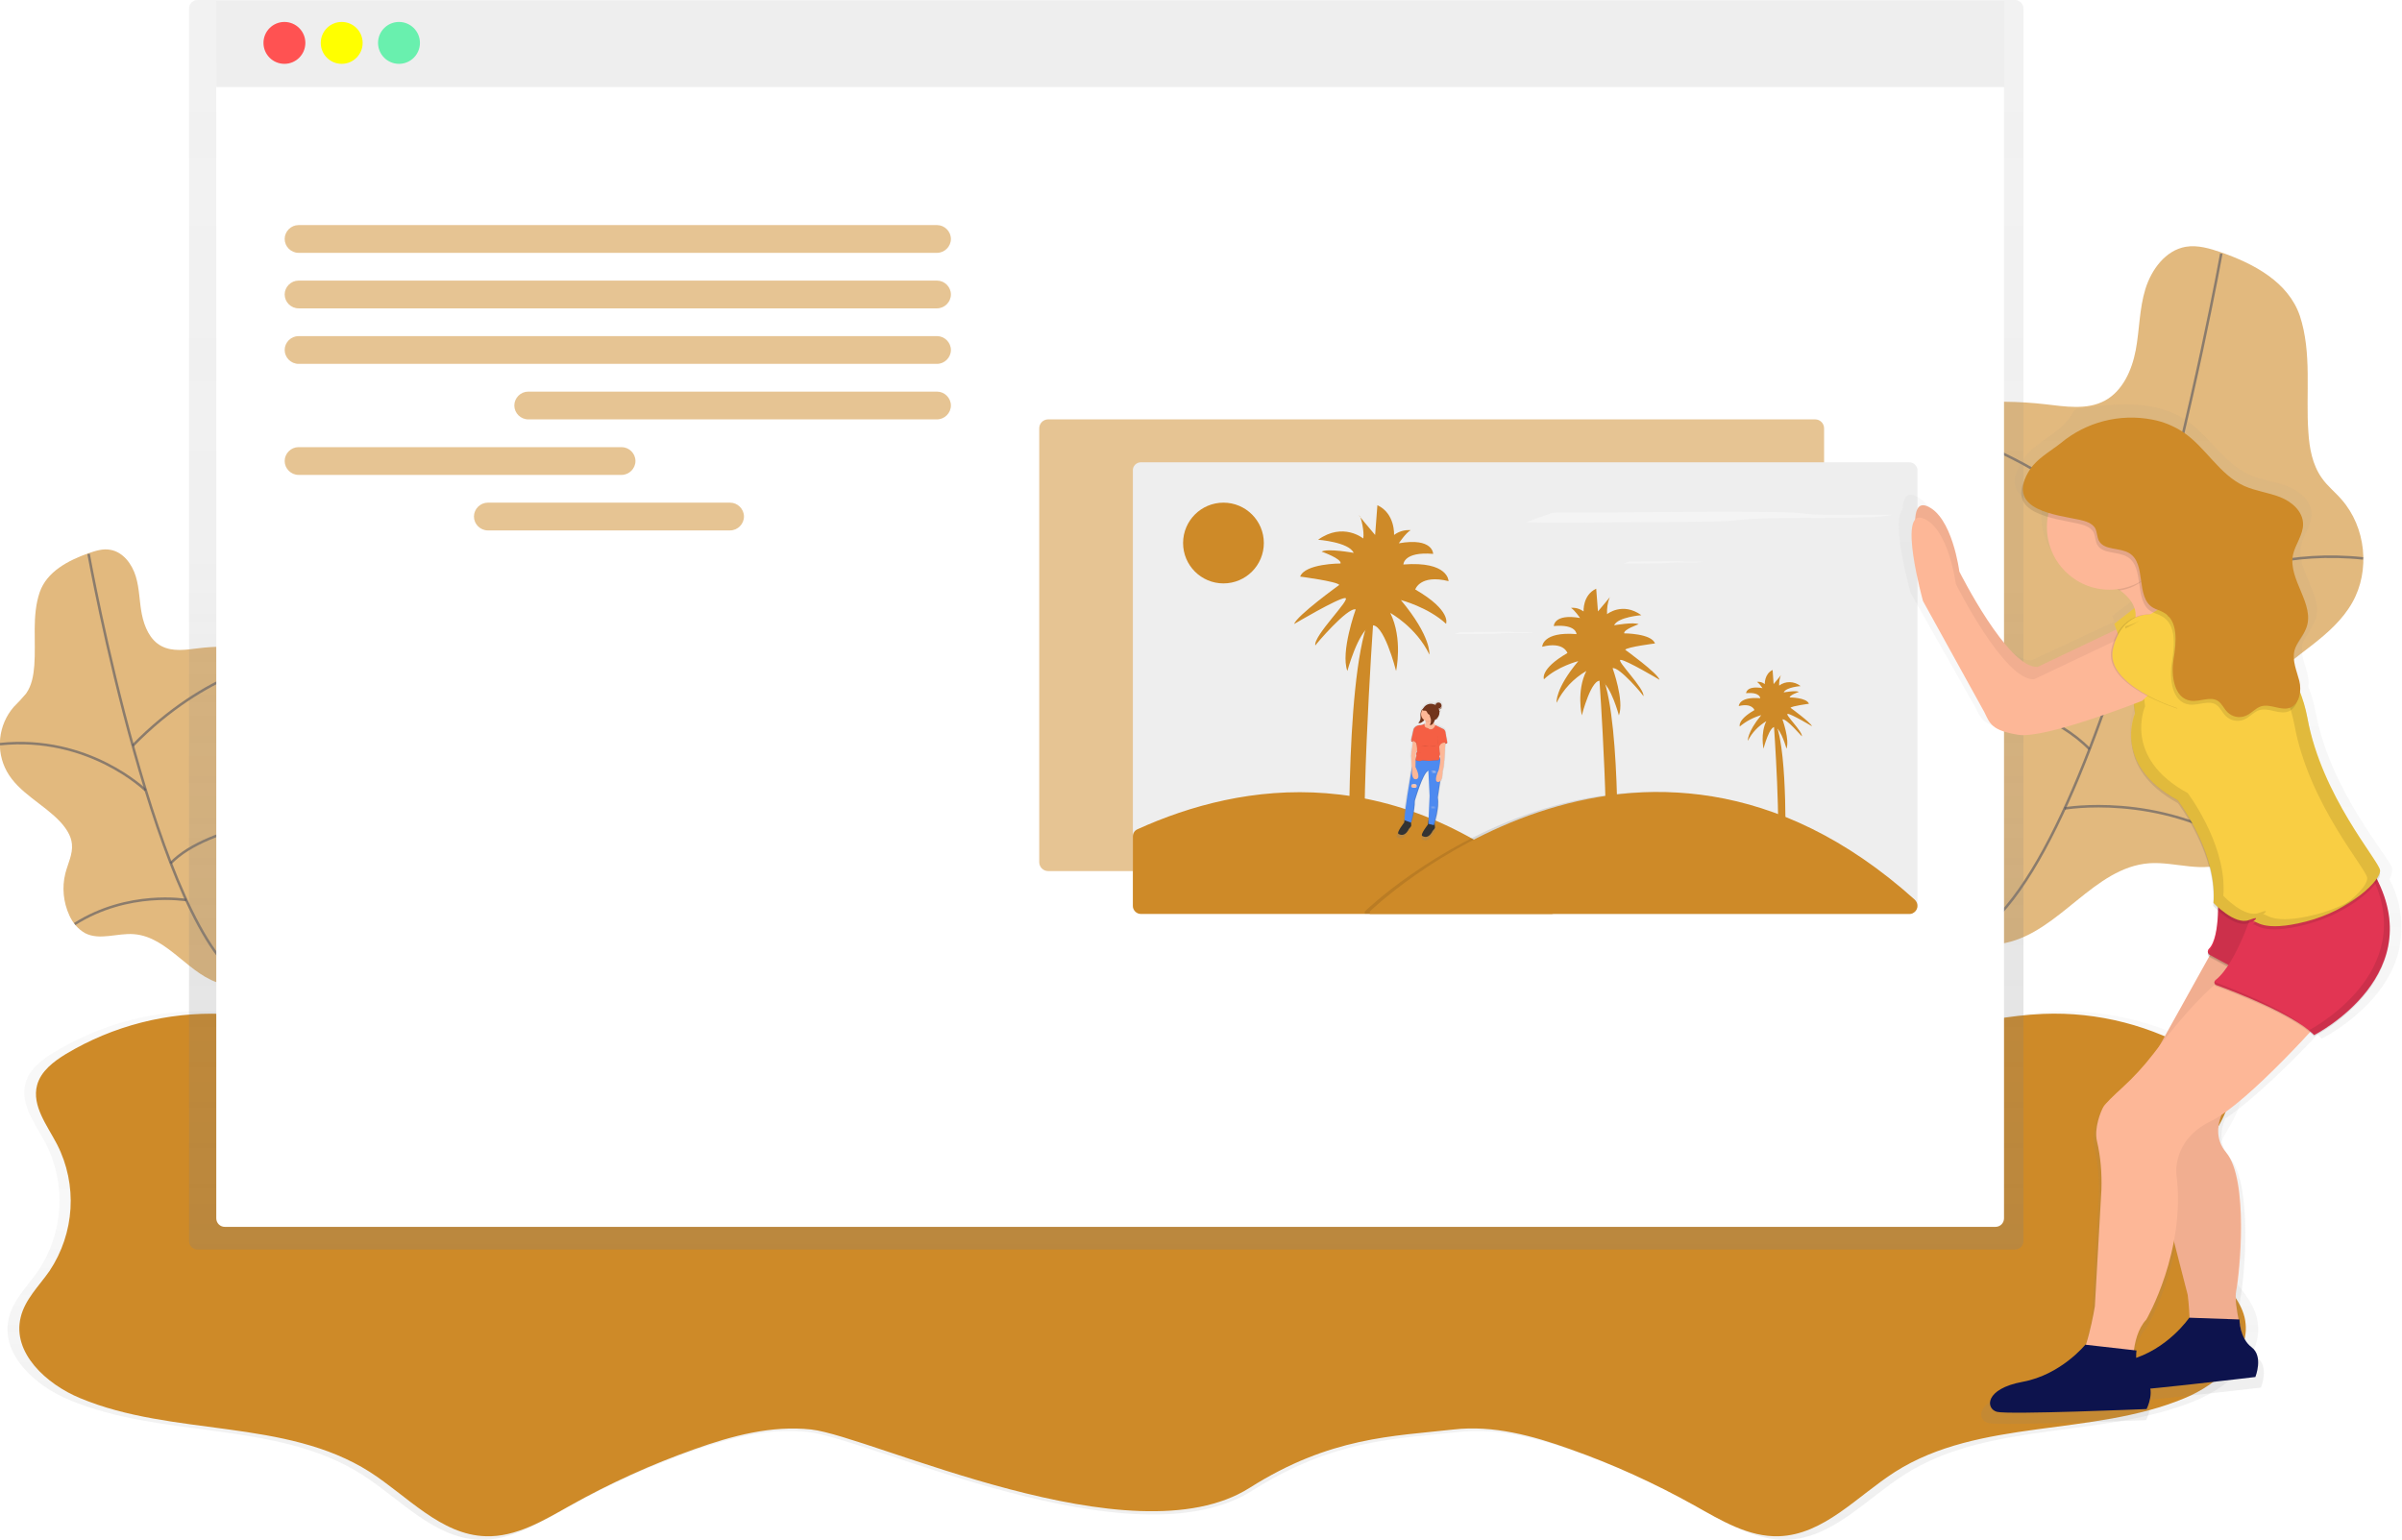 <?xml version="1.0" encoding="utf-8"?>
<!-- Generator: Adobe Illustrator 19.0.0, SVG Export Plug-In . SVG Version: 6.00 Build 0)  -->
<svg version="1.1" id="_x39_c167f13-7fe2-4e7b-a8cb-8bb79342b68a"
	 xmlns="http://www.w3.org/2000/svg" xmlns:xlink="http://www.w3.org/1999/xlink" x="0px" y="0px" viewBox="-23 -55.2 951.8 610.2"
	 style="enable-background:new -23 -55.2 951.8 610.2;" xml:space="preserve">
<style type="text/css">
	.st0{opacity:0.5;fill:url(#SVGID_1_);enable-background:new    ;}
	.st1{fill:#CE8A28;}
	.st2{opacity:0.6;fill:#CE8A28;enable-background:new    ;}
	.st3{opacity:0.6;fill:none;stroke:#535461;stroke-miterlimit:10;enable-background:new    ;}
	.st4{fill:url(#SVGID_2_);}
	.st5{fill:#FFFFFF;}
	.st6{fill:#EEEEEE;}
	.st7{fill:#FF5252;}
	.st8{fill:#FFFF00;}
	.st9{fill:#69F0AE;}
	.st10{opacity:0.5;fill:#CE8A28;enable-background:new    ;}
	.st11{opacity:0.5;fill:url(#SVGID_3_);enable-background:new    ;}
	.st12{fill:#FDB797;}
	.st13{opacity:5.000000e-002;}
	.st14{fill:#F9CE43;}
	.st15{fill:#0D134D;}
	.st16{opacity:0.1;}
	.st17{fill:#E23553;}
	.st18{opacity:0.1;fill:none;stroke:#000000;stroke-miterlimit:10;enable-background:new    ;}
	.st19{fill:#F4F4F4;}
	.st20{fill:url(#SVGID_4_);}
	.st21{fill:#72351C;}
	.st22{fill:#333333;}
	.st23{fill:#4D8AF0;}
	.st24{fill:#F55F44;}
	.st25{opacity:0.1;enable-background:new    ;}
	.st26{fill:#F0E4E4;}
</style>
<title>website setup</title>
<linearGradient id="SVGID_1_" gradientUnits="userSpaceOnUse" x1="549.916" y1="-200.256" x2="549.916" y2="29.521" gradientTransform="matrix(1 0 0 -1 -124.06 354.74)">
	<stop  offset="0" style="stop-color:#808080;stop-opacity:0.25"/>
	<stop  offset="0.54" style="stop-color:#808080;stop-opacity:0.12"/>
	<stop  offset="1" style="stop-color:#808080;stop-opacity:0.1"/>
</linearGradient>
<path class="st0" d="M871.3,467.1c-1.7-7.1-7.4-12.5-11.5-18.5c-10.2-15.1-11.4-34.5-3.1-50.7c4-7.6,10.3-15.5,8-23.8
	c-1.5-5.6-6.6-9.4-11.5-12.4c-18.8-11.3-40.6-16.9-62.6-16.1c-26.9,1.1-53.8,11.9-80.2,6.5c-25.7-5.2-47.5-18.1-74.4-19.6
	c-20.1-1.1-40,0.1-60.2-2.1c-49.8-5.4-99.9-6.6-149.9-3.6c-50-3-100.1-1.8-149.9,3.6c-20.1,2.2-40,0.9-60.1,2.1
	c-27,1.5-48.8,14.4-74.5,19.6c-26.4,5.3-53.3-5.4-80.2-6.5c-22-0.9-43.7,4.7-62.6,16.1c-5,3-10,6.8-11.5,12.4
	c-2.3,8.3,4,16.2,8,23.8c8.3,16.2,7.1,35.6-3.1,50.7c-4.2,6-9.8,11.4-11.5,18.5c-3.5,14.3,10.4,26.9,24,32.5
	c37.1,15.5,82.1,8,116,29.6c15.2,9.7,28.5,25.2,46.5,25.8c12.2,0.4,23.2-6.4,33.9-12.3c15.9-8.9,32.5-16.5,49.7-22.6
	c15-5.3,30.9-9.6,46.7-7.8c24.2,2.7,128.7,53.1,175.8,23.3c32.3-20.5,57.4-20.6,81.7-23.3c15.8-1.8,31.7,2.5,46.7,7.8
	c17.2,6.1,33.8,13.7,49.7,22.6c10.6,6,21.7,12.7,33.9,12.3c18-0.6,31.3-16.1,46.5-25.8c33.9-21.6,78.9-14.1,116-29.6
	C860.9,493.9,874.8,481.4,871.3,467.1z"/>
<path class="st1" d="M866.4,466.8c-1.7-7-7.3-12.3-11.4-18.3c-10-14.9-11.2-34.1-3-50.2c4-7.5,10.2-15.3,7.9-23.5
	c-1.5-5.5-6.5-9.3-11.4-12.3c-18.6-11.2-40.1-16.8-61.9-15.9c-26.6,1.1-53.2,11.7-79.3,6.5c-25.5-5.1-47-17.9-73.7-19.4
	c-19.9-1.1-39.6,0.1-59.5-2c-49.2-5.3-98.8-6.5-148.3-3.5c-49.4-3-99-1.8-148.3,3.5c-19.9,2.2-39.6,0.9-59.5,2
	c-26.7,1.5-48.2,14.3-73.7,19.4c-26.1,5.3-52.7-5.4-79.3-6.5c-21.7-0.8-43.2,4.7-61.9,15.9c-4.9,3-9.9,6.8-11.4,12.3
	c-2.2,8.2,4,16,7.9,23.5c8.2,16,7,35.2-3,50.2c-4.1,5.9-9.7,11.2-11.4,18.3c-3.5,14.1,10.2,26.6,23.6,32.1
	c36.7,15.3,81.2,7.9,114.7,29.2c15,9.6,28.2,25,46,25.5c12,0.4,23-6.3,33.5-12.2c15.7-8.8,32.2-16.3,49.2-22.3
	c14.9-5.3,30.5-9.5,46.2-7.8c24,2.7,127.3,52.6,173.8,23.1c31.9-20.2,56.8-20.4,80.8-23.1c15.7-1.8,31.4,2.5,46.2,7.8
	c17,6,33.4,13.5,49.2,22.3c10.5,5.9,21.5,12.6,33.5,12.2c17.8-0.6,31-15.9,46-25.5c33.5-21.3,78.1-13.9,114.7-29.2
	C856.1,493.4,869.8,480.9,866.4,466.8z"/>
<path class="st2" d="M11.9,164.1c2.9-1,5.9-2,8.9-1.4c5,0.9,8.5,5.6,10,10.5s1.4,10,2.4,15s3.2,10.2,7.7,12.6s9.8,1.5,14.7,0.9
	c6.5-0.8,13.1-0.8,19.6-0.2c5.5,0.5,11.9,2.4,13.5,7.6c1.3,4.3-1.3,8.7-3,12.8c-3.3,7.8-3.5,16.9,0.2,24.5s11.3,13.2,14.4,21.1
	c0.9,2,1.2,4.2,0.8,6.4c-0.5,1.5-1.2,2.9-2.3,4.1c-2.5,3.2-5.4,6-7.7,9.4c-4.7,7-6,15.7-6.5,24.1c-0.5,8.3-0.5,16.6,0.1,24.8
	c-6.1-2-12.9-0.2-19.3-1.5C52.2,331.9,43.8,316,30,315c-6.5-0.5-13.5,2.6-19.3-0.4c-2.8-1.6-4.9-4.1-6.2-7c-2.4-5.2-3-11.1-1.6-16.7
	c1-3.9,3-7.6,2.6-11.6c-0.3-3.4-2.4-6.4-4.7-8.9c-6.7-7.1-16.4-11.4-21.1-19.9c-4.5-8.2-3.4-18.4,2.7-25.5c1.7-1.7,3.3-3.4,4.9-5.3
	c2.3-3.2,3-7.3,3.3-11.3c0.7-9.5-1-19.6,2.1-28.8C-4.5,171.3,4.1,166.9,11.9,164.1z"/>
<path class="st3" d="M12.1,164.3c0,0,27.3,151.7,62.8,169.8"/>
<path class="st3" d="M88.1,206.3c0,0-29.3,4-58.5,34"/>
<path class="st3" d="M34.7,258c0,0-22.5-22-57.7-18.3"/>
<path class="st3" d="M100.9,267.6c0,0-41.1,3.5-56.3,19.3"/>
<path class="st3" d="M50.8,301.5c0,0-23-4-44.2,9.5"/>
<path class="st2" d="M857.4,44.9c-4.6-1.6-9.5-3.1-14.3-2.3c-8,1.4-13.6,9-16,16.8c-2.4,7.8-2.3,16.1-3.8,24.1s-5.2,16.3-12.3,20.1
	s-15.7,2.3-23.6,1.4c-10.4-1.2-21-1.3-31.4-0.3c-8.8,0.9-19.1,3.8-21.7,12.3c-2.1,6.9,2.1,13.9,4.9,20.6c5.2,12.4,5.7,27.1-0.3,39.2
	c-6.1,12.3-18.1,21.1-23.2,33.9c-1.3,3.2-2.1,6.8-1.2,10.2c0.8,2.4,2,4.7,3.6,6.6c4,5.1,8.7,9.6,12.3,15
	c7.5,11.2,9.6,25.2,10.5,38.6c0.9,13.3,0.8,26.5-0.2,39.8c9.8-3.2,20.7-0.3,30.9-2.4c21.6-4.5,35.1-30,57.1-31.6
	c10.4-0.7,21.6,4.2,30.9-0.6c4.5-2.3,7.7-6.6,9.9-11.3c3.9-8.4,4.7-17.8,2.4-26.7c-1.6-6.2-4.8-12.2-4.2-18.6
	c0.5-5.5,3.8-10.3,7.5-14.2c10.7-11.4,26.2-18.3,33.9-31.9c7.2-12.7,5.4-29.9-4.3-40.9c-2.5-2.9-5.6-5.3-7.8-8.5
	c-3.7-5.2-4.9-11.8-5.3-18.1c-1.1-15.3,1.5-31.4-3.4-46.2C883.7,56.5,870,49.3,857.4,44.9z"/>
<path class="st3" d="M857.2,45.3c0,0-43.8,243.1-100.6,272.1"/>
<path class="st3" d="M735.4,112.6c0,0,46.9,6.4,93.7,54.6"/>
<path class="st3" d="M820.9,195.4c0,0,36.1-35.3,92.5-29.3"/>
<path class="st3" d="M714.8,210.8c0,0,65.8,5.6,90.2,30.9"/>
<path class="st3" d="M795.1,265.2c0,0,36.9-6.5,70.9,15.3"/>
<linearGradient id="SVGID_2_" gradientUnits="userSpaceOnUse" x1="415.375" y1="59.63" x2="415.375" y2="554.83" gradientTransform="matrix(1 0 0 -1 0 499.66)">
	<stop  offset="0" style="stop-color:#808080;stop-opacity:0.25"/>
	<stop  offset="0.54" style="stop-color:#808080;stop-opacity:0.12"/>
	<stop  offset="1" style="stop-color:#808080;stop-opacity:0.1"/>
</linearGradient>
<path class="st4" d="M55.3-55.2c-1.9,0-3.4,1.5-3.4,3.4v21.6v466.8c0,1.9,1.5,3.4,3.4,3.4h720.1c1.9,0,3.4-1.5,3.4-3.4V-30.2v-21.6
	c0-1.9-1.5-3.4-3.4-3.4H55.3z"/>
<path class="st5" d="M66.1-32.7h701.6c1.9,0,3.4,1.5,3.4,3.4v456.9c0,1.9-1.5,3.4-3.4,3.4H66.1c-1.9,0-3.4-1.5-3.4-3.4V-29.3
	C62.7-31.2,64.2-32.7,66.1-32.7z"/>
<rect x="62.7" y="-54.8" class="st6" width="708.5" height="34.1"/>
<circle class="st7" cx="89.7" cy="-38.2" r="8.3"/>
<circle class="st8" cx="112.4" cy="-38.2" r="8.3"/>
<circle class="st9" cx="135.1" cy="-38.2" r="8.3"/>
<path class="st10" d="M95.3,34h253c3,0,5.5,2.5,5.5,5.5v0c0,3-2.5,5.5-5.5,5.5h-253c-3,0-5.5-2.5-5.5-5.5v0
	C89.8,36.5,92.3,34,95.3,34z"/>
<path class="st10" d="M95.3,56h253c3,0,5.5,2.5,5.5,5.5v0c0,3-2.5,5.5-5.5,5.5h-253c-3,0-5.5-2.5-5.5-5.5v0
	C89.8,58.5,92.3,56,95.3,56z"/>
<path class="st10" d="M95.3,78h253c3,0,5.5,2.5,5.5,5.5v0c0,3-2.5,5.5-5.5,5.5h-253c-3,0-5.5-2.5-5.5-5.5v0
	C89.8,80.5,92.3,78,95.3,78z"/>
<path class="st10" d="M186.3,100h162c3,0,5.5,2.5,5.5,5.5v0c0,3-2.5,5.5-5.5,5.5h-162c-3,0-5.5-2.5-5.5-5.5v0
	C180.8,102.5,183.3,100,186.3,100z"/>
<path class="st10" d="M95.3,122h128c3,0,5.5,2.5,5.5,5.5v0c0,3-2.5,5.5-5.5,5.5h-128c-3,0-5.5-2.5-5.5-5.5v0
	C89.8,124.5,92.3,122,95.3,122z"/>
<path class="st10" d="M170.3,144h96c3,0,5.5,2.5,5.5,5.5l0,0c0,3-2.5,5.5-5.5,5.5h-96c-3,0-5.5-2.5-5.5-5.5l0,0
	C164.8,146.5,167.3,144,170.3,144z"/>
<path class="st10" d="M392.3,111h304c1.9,0,3.5,1.6,3.5,3.5v172c0,1.9-1.6,3.5-3.5,3.5h-304c-1.9,0-3.5-1.6-3.5-3.5v-172
	C388.8,112.6,390.4,111,392.3,111z"/>
<path class="st6" d="M429.1,128h304.5c1.8,0,3.2,1.5,3.2,3.2v172.5c0,1.8-1.5,3.2-3.2,3.2H429.1c-1.8,0-3.2-1.5-3.2-3.2V131.3
	C425.8,129.5,427.3,128,429.1,128z"/>
<linearGradient id="SVGID_3_" gradientUnits="userSpaceOnUse" x1="953.158" y1="-154.237" x2="953.158" y2="249.656" gradientTransform="matrix(1 0 0 -1 -124.06 354.74)">
	<stop  offset="0" style="stop-color:#808080;stop-opacity:0.25"/>
	<stop  offset="0.54" style="stop-color:#808080;stop-opacity:0.12"/>
	<stop  offset="1" style="stop-color:#808080;stop-opacity:0.1"/>
</linearGradient>
<path class="st11" d="M923.8,293.2c0.6-0.8,1-1.8,1-2.9c0,0,0-0.1,0-0.1c0,0,0.1-0.2,0.1-0.3v-0.1c0-0.1,0-0.2,0-0.3
	c0,0,0-0.1,0-0.1c0-0.1,0-0.2,0-0.4c-0.6-4-24.4-30.1-30.3-61.9c-0.7-3.5-1.6-6.9-2.9-10.1c0.2-1.6,0.1-3.3-0.3-4.9
	c-1-4.1-3-8.2-2-12.3c0.1-0.5,0.3-1,0.6-1.5c1.2-1.8,2.4-3.7,3.4-5.7c0.4-0.6,0.7-1.3,1-2c3.7-9.6-7.7-19.5-5.6-29.6
	c0.9-4.4,4.3-8.1,4.2-12.6c-0.1-5.1-4.8-9-9.6-10.9s-10.2-2.4-14.9-4.5c-10.4-4.6-16.1-15.7-25.6-21.9c-12.1-7.9-27.8-6.5-42.3-4.4
	c-1,0.1-1.8,0.8-2.2,1.6l0,0h-0.1c-0.1,0.3-0.2,0.6-0.4,0.9c-2,3.4-5.4,6-8.7,8.4c-4.1,2.9-8.4,5.7-10.9,9.9c-0.4,0.6-0.7,1.2-1,1.8
	c-5.4,9.6,1.1,13.8,9,16.1c-0.2,1.4-0.4,2.8-0.4,4.2c0,14,11.7,25.4,26.1,25.4c1.1,0,2.3-0.1,3.4-0.2l0.8,0.5h0.2
	c2.7,1.9,5,4.4,6,7.2l-8.4,6.4c0,0,0.3,0.9,0.8,2.3L782,206.5c-12.5,0.6-32.7-38.7-32.7-38.7s-3-22.5-13.7-26.6
	c-3.2-1.2-4.5,1.3-4.7,5.5c-4.8,5,3.2,33.1,3.2,33.1l25.5,45.1c2.4,4.6,3,7.5,14.3,9.3c9.3,1.4,38.2-8.8,48.2-12.6l0.5,4
	c-1.2,3-1.7,6.3-1.5,9.6c0,7.4,3.3,18.1,19.3,26.6c0,0,16.6,21.4,14.7,41.7c0,0,0.8,0.8,2.1,1.9c-0.2,5.7-1,12.7-3.9,15.5
	c-0.4,0.4-0.6,0.9-0.5,1.4c-0.1,0.6,0.2,1.2,0.7,1.5l-20.9,36.7c-0.8,1-1.6,2-2.4,3c-3.9,5-8.2,9.6-12.9,13.8
	c-3.5,3.1-7.1,6.5-7.8,7.8c-1.1,2-3.9,8.5-2.7,13.8c1.5,6.5,2.2,13.1,1.9,19.7l-2.7,47.4c-0.9,5.3-2.2,10.5-3.8,15.7h-0.4
	c0,0-10.1,12.1-26.1,15s-15.5,11-10.7,12.1s62.4-1.2,62.4-1.2s2.2-4.3,1.6-8.1c18.4-1.8,43.9-4.8,43.9-4.8s3.5-8.4-1.6-12
	c-1.9-1.5-3.3-3.5-4.1-5.8c-0.3-1.3-0.6-2.7-1-4.3c-0.1-0.8-0.1-1.2-0.1-1.2h-0.2c-0.9-4.5-1.6-9.3-1.2-11.8
	c1.5-6.7,5.3-45.1-4.2-56.1c-4.3-5-3.7-10.7-1.8-15.4c11.4-7.5,27.4-23.5,36.6-33.3c0.5,0.4,1,0.9,1.4,1.3l0.3,0.3
	c0,0,31.4-15.5,31.5-43C928.8,306.3,927.1,299.4,923.8,293.2z M823.2,486.8c-0.1-1,0-2,0.1-3l-1-0.1c0.6-4.4,2-9.2,5.2-12.6
	c5.5-9.9,9.3-20.6,11.4-31.7l5.8,21.8c0,0,0.6,4.5,0.7,9.3h-0.1C845.4,470.5,837.3,482,823.2,486.8z"/>
<path class="st12" d="M849.3,204.1c0,0-14.1,5.1-22,13.5c0,0-38.4,15.2-49.1,13.5s-11.3-4.5-13.5-9l-24.3-44c0,0-10.2-36.7,0-32.8
	s13,26,13,26s19.2,38.4,31,37.8l32.2-15.3c0,0,7.3-10.7,10.7-10.2S849.3,204.1,849.3,204.1z"/>
<g class="st13">
	<path d="M849.3,204.1c0,0-14.1,5.1-22,13.5c0,0-38.4,15.2-49.1,13.5s-11.3-4.5-13.5-9l-24.3-44c0,0-10.2-36.7,0-32.8s13,26,13,26
		s19.2,38.4,31,37.8l32.2-15.3c0,0,7.3-10.7,10.7-10.2S849.3,204.1,849.3,204.1z"/>
</g>
<path class="st14" d="M826.1,183.2l-11.3,8.8c0,0,5.6,14.7,4.2,19.9s22.5-8.1,22.5-8.1l-9.8-22.1L826.1,183.2z"/>
<g class="st13">
	<path d="M826.1,183.2l-11.3,8.8c0,0,5.6,14.7,4.2,19.9s22.5-8.1,22.5-8.1l-9.8-22.1L826.1,183.2z"/>
</g>
<path class="st12" d="M806.7,173.4c0,0,25.1,8.2,13.5,22.6l36.1-17.5c0,0-15.2,1.1-24.8-22L806.7,173.4z"/>
<path class="st12" d="M854.1,320.8L823,376.7l20.9,81.3c0,0,2.3,18.1-1.1,19.8h23.7c0,0-4.6-16-3.4-21.5c1.4-6.5,5.1-44-4-54.8
	s4.5-24.8,4.5-24.8l27.1-42.9L854.1,320.8z"/>
<g class="st13">
	<path d="M854.1,320.8L823,376.7l20.9,81.3c0,0,2.3,18.1-1.1,19.8h23.7c0,0-4.2-16.1-3.4-21.5s5.1-44-4-54.8s4.5-24.8,4.5-24.8
		l27.1-42.9L854.1,320.8z"/>
</g>
<path class="st15" d="M844.5,467c0,0-8.6,12.7-23.6,16.7s-13.8,11.9-9.2,12.6s59-5.8,59-5.8s3.3-8.2-1.5-11.8s-4.8-11-4.8-11
	L844.5,467z"/>
<g class="st16">
	<path d="M855.8,298.2c0,0,1.3,18.4-3.5,23.2c-0.6,0.6-0.6,1.5-0.1,2.1c0.1,0.1,0.2,0.2,0.4,0.3l14.5,7.8l13-24.8L855.8,298.2z"/>
</g>
<path class="st17" d="M855.8,297.6c0,0,1.3,18.4-3.5,23.2c-0.6,0.6-0.6,1.5-0.1,2.1c0.1,0.1,0.2,0.2,0.4,0.3l14.5,7.8l13-24.8
	L855.8,297.6z"/>
<g class="st16">
	<path d="M855.8,298.6c0,0,1.3,18.4-3.5,23.2c-0.6,0.6-0.6,1.5-0.1,2.1c0.1,0.1,0.2,0.2,0.4,0.3l14.5,7.8l13-24.8L855.8,298.6z"/>
</g>
<path class="st12" d="M856.3,333.7c0,0-8.4,5.6-26,28.7c-3.7,4.8-7.8,9.3-12.3,13.4c-3.3,3-6.8,6.4-7.5,7.6
	c-1.1,1.9-3.7,8.3-2.6,13.5c1.5,6.3,2,12.8,1.8,19.3l-2.6,46.3c0,0-3.4,20.9-7.9,23.2l23.2,4c0,0-1.7-14.7,5.1-22
	c0,0,15.8-27.1,11.9-57.6c0,0-1.7-13.5,13.5-20.9s46.3-42.9,46.3-42.9L856.3,333.7z"/>
<path class="st15" d="M803.3,477.7c0,0-9.6,11.9-24.8,14.7s-14.7,10.7-10.2,11.9s59.3-1.1,59.3-1.1s4-7.9-0.6-11.9
	s-3.4-11.3-3.4-11.3L803.3,477.7z"/>
<g class="st16">
	<path d="M870.5,303.8c0,0-6.9,23.1-15.6,29.9c-0.5,0.4-0.6,1.1-0.2,1.6c0.1,0.2,0.3,0.3,0.5,0.4c7.2,2.6,30.4,11.5,38.5,19.5
		l0.3,0.3c0,0,48.3-24.6,22.3-66.3L870.5,303.8z"/>
</g>
<path class="st17" d="M870.5,303.3c0,0-6.9,23.1-15.6,29.9c-0.5,0.4-0.6,1.1-0.2,1.6c0.1,0.2,0.3,0.3,0.5,0.4
	c7.2,2.6,30.4,11.5,38.5,19.5l0.3,0.3c0,0,48.3-24.6,22.3-66.3L870.5,303.3z"/>
<g class="st16">
	<path d="M830.8,188.5c-3.6,2.4-7.5,4.3-11.6,5.6l3.9,34.5c0,0-9.1,20.3,16.9,34.5c0,0,15.8,20.9,14,40.7c0,0,8.5,9.1,14.1,6.8
		s0.6,1.1,1.7,0.6s3.4,4.5,20.9,0c17.5-4.5,30-16.3,29.4-20.3c-0.6-4-23.1-29.4-28.6-60.5s-38.8-53.2-38.8-53.2s-1.1,0.6-3,1.4
		C843.1,181.5,836.8,184.8,830.8,188.5z"/>
</g>
<g class="st16">
	<path d="M854.4,333.9c0,0.5,0.3,1,0.7,1.1c6.2,2.3,24.3,9.2,34.3,16.2C880.8,344.2,862.3,336.9,854.4,333.9z"/>
	<path d="M916.2,288.6l-1,0.3c22.2,38.8-19.6,62.2-23.3,64.2c0.6,0.5,1.2,1,1.7,1.5l0.3,0.3C894,354.9,942.2,330.4,916.2,288.6z"/>
</g>
<path class="st14" d="M890.8,310c-17.5,4.5-19.8-0.6-20.9,0s4-2.8-1.7-0.6s-14.1-6.8-14.1-6.8c0.1-1,0.1-1.9,0.1-2.9
	c0.1-18.9-14.3-37.8-14.3-37.8c-26-14.1-16.9-34.4-16.9-34.4l-1.1-9.3l-2.9-25.3c4.1-1.3,8-3.2,11.6-5.6c6-3.8,12.2-7.1,18.7-9.8
	c1.9-0.8,3-1.4,3-1.4s33.3,22,39,53.1s28.2,56.5,28.8,60.4S908.3,305.5,890.8,310z"/>
<g class="st16">
	<path d="M832.1,157L807.2,174c3.4,1.2,6.7,2.8,9.7,4.8c8.5-1.2,13.6-7.3,17.1-14.7C832.7,161.9,833.3,160,832.1,157z"/>
</g>
<circle class="st12" cx="812.9" cy="153.7" r="24.8"/>
<g class="st16">
	<path d="M894.7,307.2c-17.5,4.5-19.8-0.6-20.9,0s4-2.8-1.7-0.6s-14.1-6.8-14.1-6.8c0.1-1,0.1-1.9,0.1-2.9
		c0.1-18.9-14.2-37.8-14.2-37.8c-26-14.1-16.9-34.4-16.9-34.4l-1.1-9.3l-2.8-23.9c-1.3,0.6-2.7,1.1-4.1,1.5l2.9,25.3l1.1,9.3
		c0,0-9,20.3,16.9,34.4c0,0,14.3,18.9,14.2,37.8c0,1,0,1.9-0.1,2.9c0,0,8.5,9,14.1,6.8c5.6-2.2,0.6,1.1,1.7,0.6s3.4,4.5,20.9,0
		c7.9-2.1,15.4-5.7,21.9-10.7C907.1,302.9,901.1,305.6,894.7,307.2z"/>
</g>
<path class="st12" d="M847.9,209c0,0-14.1,5.1-22,13.5c0,0-38.4,15.2-49.1,13.5s-11.3-4.5-13.5-9l-24.3-44c0,0-10.2-36.7,0-32.8
	s13,26,13,26s19.2,38.4,31,37.8l32.2-15.3c0,0,7.3-10.7,10.7-10.2S847.9,209,847.9,209z"/>
<g class="st16">
	<path d="M828.8,188.3c0,0-11.7-1.1-15.1,13.6s26,23.7,26,23.7l15.8-22L828.8,188.3z"/>
</g>
<path class="st14" d="M829.4,188.3c0,0-11.7-1.1-15.1,13.6s26,23.7,26,23.7l15.8-22L829.4,188.3z"/>
<g class="st16">
	<path d="M824.6,190.9c-1.8,0.9-3.6,1.6-5.5,2.1l0.1,0.9C821,193,822.9,192,824.6,190.9z"/>
	<path d="M920.1,289.7c-0.6-4-23.2-29.4-28.8-60.4s-39-53.1-39-53.1s-1.1,0.6-3,1.4c-5.1,2.2-10,4.7-14.8,7.5
		c3.2-1.7,6.4-3.2,9.7-4.6c1.9-0.8,3-1.4,3-1.4s33.3,22,39,53.1s28.2,56.5,28.8,60.4c0.4,2.5-4.4,8.1-12.4,13.1
		C913.6,300.2,920.6,292.7,920.1,289.7z"/>
</g>
<path class="st18" d="M836.1,188.5c0,0,14.6,7.2,17.3,21.1"/>
<g class="st16">
	<path d="M800.4,152.3c2.3,0.5,4.9,1.3,6.1,3.3c0.8,1.5,0.7,3.4,1.5,5c2.1,3.9,8.2,2.6,12,4.9c7,4.2,2.4,17.4,9.4,21.6
		c1.3,0.8,2.9,1.1,4.2,1.9c5.9,3.2,5.1,11.7,4,18.4s0.2,15.7,6.8,16.6c3.7,0.5,7.8-1.9,10.8,0.1c1.6,1.1,2.3,3,3.7,4.4
		c1.9,1.9,4.7,2.5,7.2,1.5c2.3-0.9,3.9-3.1,6.2-3.8c3.8-1.1,8,2,11.6,0.5s4.5-6.7,3.5-10.6s-2.9-8-1.9-12c0.8-3.3,3.5-5.8,4.7-9
		c3.5-9.4-7.3-19.1-5.3-28.9c0.9-4.3,4.1-8,4-12.3c-0.1-5-4.5-8.8-9.1-10.6s-9.7-2.4-14.2-4.4c-9.9-4.5-15.3-15.4-24.3-21.4
		c-4-2.6-8.6-4.4-13.4-5.1c-12.5-2-25.2,1.5-34.9,9.5c-0.9,0.7-1.8,1.4-2.7,2.1c-3.9,2.8-8,5.5-10.3,9.7
		C771.5,148.5,791.2,150.2,800.4,152.3z"/>
</g>
<path class="st1" d="M801.1,150.8c2.3,0.5,4.9,1.3,6.1,3.3c0.8,1.5,0.7,3.4,1.5,5c2.1,3.9,8.2,2.6,12,4.9c7,4.2,2.4,17.4,9.4,21.6
	c1.3,0.8,2.9,1.1,4.2,1.9c5.9,3.2,5.1,11.7,4,18.4s0.2,15.7,6.8,16.6c3.7,0.5,7.8-1.9,10.8,0.1c1.6,1.1,2.3,3,3.7,4.4
	c1.9,1.9,4.7,2.5,7.2,1.5c2.3-0.9,3.9-3.1,6.2-3.8c3.8-1.1,8,2,11.6,0.5s4.5-6.7,3.5-10.6s-2.9-8-1.9-12c0.8-3.3,3.5-5.8,4.7-9
	c3.5-9.4-7.3-19.1-5.3-28.9c0.9-4.3,4.1-8,4-12.3c-0.1-5-4.5-8.8-9.1-10.6s-9.7-2.4-14.2-4.4c-9.9-4.5-15.3-15.4-24.3-21.4
	c-3.7-2.4-7.8-4.1-12.1-4.9c-12.9-2.5-26.2,0.9-36.3,9.3c-0.9,0.7-1.8,1.4-2.7,2c-3.9,2.8-8,5.5-10.3,9.7
	C772.2,147.1,791.9,148.8,801.1,150.8z"/>
<path class="st1" d="M591.6,307H429.1c-1.8,0-3.2-1.5-3.2-3.2v-27.5c0-1.3,0.7-2.4,1.9-2.9c41.2-18.7,103-28.6,166,28
	C596,303.3,594.6,307,591.6,307z"/>
<g class="st16">
	<path d="M734.8,302.3v4.7h-217v-1C517.8,306,624.6,202,734.8,302.3z"/>
</g>
<path class="st1" d="M736.8,303.8L736.8,303.8c0,1.8-1.5,3.2-3.2,3.2H519.8v-1c0,0,106.1-103.3,215.9-4.7
	C736.4,302,736.8,302.8,736.8,303.8z"/>
<circle class="st1" cx="461.8" cy="160" r="16"/>
<path class="st19" d="M598.1,147.9c-1.8,0-3.9,0-5.3,0.1c-0.6,0-1.2,0.2-1.8,0.4l-9.4,3.4c7.6,0.2,15.5,0.1,23.3,0.1l43.7-0.3
	c4.5,0,9.1-0.1,12.8-0.3c2.5-0.2,4.3-0.4,6.6-0.6c8.3-0.7,20.3-0.6,31.1-0.6s23.8-0.2,27.6-1.3h-23.1c-2.5,0-5.1,0-7.3-0.1
	c-2.6-0.1-4.1-0.4-6.4-0.6c-3.7-0.3-8.9-0.4-13.7-0.4C649.8,147.4,623.8,148,598.1,147.9z"/>
<path class="st19" d="M623.9,167.3c-0.4,0-0.8,0-1.1,0c-0.1,0-0.3,0-0.4,0.1l-2,0.7c1.7,0,3.4,0,5,0l9.5-0.1c1,0,2,0,2.8-0.1
	c0.5,0,0.9-0.1,1.4-0.1c1.8-0.2,4.4-0.1,6.7-0.1c2,0.1,4,0,6-0.3h-5c-0.5,0-1.1,0-1.6,0s-0.9-0.1-1.4-0.1c-0.8-0.1-1.9-0.1-3-0.1
	C635.2,167.2,629.5,167.3,623.9,167.3z"/>
<path class="st19" d="M556.9,195.3c-0.4,0-0.8,0-1.1,0c-0.1,0-0.3,0-0.4,0.1l-2,0.7c1.7,0,3.4,0,5,0l9.5-0.1c1,0,2,0,2.8-0.1
	c0.5,0,0.9-0.1,1.4-0.1c1.8-0.2,4.4-0.1,6.7-0.1c2,0.1,4,0,6-0.3h-5c-0.5,0-1.1,0-1.6,0s-0.9-0.1-1.4-0.1c-0.8-0.1-1.9-0.1-3-0.1
	C568.2,195.2,562.5,195.3,556.9,195.3z"/>
<path class="st1" d="M519.3,298.1h-7.5c0,0-2.3-82.2,7.5-107.6h1.9C521.2,190.5,514.7,283.6,519.3,298.1z"/>
<path class="st1" d="M514.2,186.3c0,0-6.1,16.9-3.3,24.4c0,0,4.2-15.5,9.2-17.9s10.1,17.9,10.1,17.9s2.8-12.7-2.3-23
	c0,0,10.3,5.6,15.5,16.5c0,0,0.9-7-11.3-21.6c0,0,10.8,2.8,17.9,9.4c0,0,2.3-5.2-12.2-13.6c0,0,1.9-6.1,13.2-3.3c0,0,0-8-17.9-6.6
	c0,0,0-5.2,11.8-4.2c0,0,0-6.6-13.6-4.2c0,0,2.8-4.2,4.7-5.2c-2.4-0.2-4.7,0.5-6.6,1.9c0,0,0.5-8.5-6.6-11.8l-0.9,11.8
	c0,0-7.9-9.3-6.1-7.5c0.5,0.5,1.9,6.1,1.4,8.9c0,0-8-6.6-17.9,0.5c0,0,12.2,0.9,14.1,5.2c0,0-10.3-1.9-12.7-0.5c0,0,8,2.8,7.5,4.7
	c0,0-14.1,0-16,5.2c0,0,14.6,1.9,15.5,3.3c0,0-16.9,12.2-17.9,15.5c0,0,17.4-10.3,20.2-10.3s-12.7,15-11.8,18.8
	C498.2,200.4,510.9,185.4,514.2,186.3z"/>
<path class="st1" d="M612.1,295.1h5.7c0,0,1.8-62.8-5.7-82.2h-1.4C610.7,212.8,615.7,283.9,612.1,295.1z"/>
<path class="st1" d="M616,209.6c0,0,4.7,12.9,2.5,18.7c0,0-3.2-11.9-7-13.6s-7.7,13.6-7.7,13.6s-2.2-9.7,1.8-17.6
	c-5.1,3-9.2,7.3-11.8,12.6c0,0-0.7-5.4,8.6-16.5c0,0-8.3,2.1-13.6,7.2c0,0-1.8-4,9.3-10.4c0,0-1.4-4.7-10-2.5c0,0,0-6.1,13.6-5
	c0,0,0-4-9-3.2c0,0,0-5,10.4-3.2c0,0-2.2-3.2-3.6-4c1.8-0.2,3.6,0.4,5,1.4c0,0-0.4-6.5,5-9l0.7,9c0,0,6-7.1,4.7-5.7
	c-0.9,2.2-1.2,4.5-1.1,6.8c0,0,6.1-5,13.6,0.4c0,0-9.3,0.7-10.8,4c0,0,7.9-1.4,9.7-0.4c0,0-6.1,2.1-5.7,3.6c0,0,10.8,0,12.2,4
	c0,0-11.1,1.4-11.8,2.5c0,0,12.9,9.3,13.6,11.9c0,0-13.3-7.9-15.4-7.9s9.7,11.5,9,14.4C628.3,220.4,618.6,208.9,616,209.6z"/>
<path class="st1" d="M680.8,282.8h3.6c0,0,1.1-38.9-3.6-50.9h-0.9C679.9,231.9,683,275.9,680.8,282.8z"/>
<path class="st1" d="M683.3,229.9c0,0,2.9,8,1.6,11.6c0,0-2-7.3-4.3-8.5s-4.8,8.5-4.8,8.5s-1.3-6,1.1-10.9c-3.1,1.9-5.7,4.5-7.3,7.8
	c0,0-0.4-3.3,5.3-10.2c-3.1,0.9-6,2.4-8.5,4.5c0,0-1.1-2.5,5.8-6.5c0,0-0.9-2.9-6.2-1.6c0,0,0-3.8,8.5-3.1c0,0,0-2.5-5.6-2
	c0,0,0-3.1,6.5-2c-0.6-0.9-1.3-1.8-2.2-2.5c1.1-0.1,2.2,0.2,3.1,0.9c0,0-0.2-4,3.1-5.6l0.4,5.6c0,0,3.7-4.4,2.9-3.6
	c-0.5,1.3-0.8,2.8-0.7,4.2c2.5-1.9,6-1.8,8.5,0.2c0,0-5.8,0.4-6.7,2.5c0,0,4.9-0.9,6-0.2c0,0-3.8,1.3-3.6,2.2c0,0,6.7,0,7.6,2.5
	c0,0-6.9,0.9-7.3,1.6c0,0,8,5.8,8.5,7.3c0,0-8.2-4.9-9.6-4.9s6,7.1,5.6,8.9C690.8,236.5,684.8,229.4,683.3,229.9z"/>
<linearGradient id="SVGID_4_" gradientUnits="userSpaceOnUse" x1="664.762" y1="77.287" x2="664.762" y2="132.627" gradientTransform="matrix(1 0 0 -1 -124.06 354.74)">
	<stop  offset="0" style="stop-color:#808080;stop-opacity:0.25"/>
	<stop  offset="0.54" style="stop-color:#808080;stop-opacity:0.12"/>
	<stop  offset="1" style="stop-color:#808080;stop-opacity:0.1"/>
</linearGradient>
<path class="st20" d="M550.8,238.8L550.8,238.8l-0.8-4c0-0.6-0.2-1.2-0.7-1.6l-3.5-1.7l0,0c-0.3-0.3-0.5-0.6-0.6-1l0.1-0.1
	c0.2-0.2,0.3-0.5,0.4-0.8c0-0.1,0-0.2,0-0.2h0c0.7,0.1,1.3-0.3,1.4-1v-0.1c-0.1,0.6-0.6,1-1.2,1c1-0.7,1.6-1.8,1.6-2.9
	c0,0,0-0.1,0-0.1c0.3-0.2,0.5-0.5,0.6-0.9v-0.1c-0.1,0.3-0.3,0.6-0.6,0.8c0-0.3-0.1-0.7-0.2-1h0.1c0.7,0,1.3-0.6,1.3-1.3
	c0,0,0-0.1,0-0.1c0,0.7-0.6,1.2-1.3,1.2h-0.2v-0.1c0.8-0.2,1.4-0.9,1.5-1.7c0,0,0-0.1,0-0.1c0,0.3-0.1,0.5-0.3,0.7
	c0-0.7-0.5-1.3-1.2-1.4c-0.6,0-1.2,0.4-1.3,1l-0.2-0.1c0.1-0.5,0.6-0.9,1.2-0.9h-0.1c-0.6,0-1,0.3-1.2,0.9c-1.6-0.7-3.5-0.2-4.5,1.3
	c-0.3,0.2-0.6,0.5-0.6,0.7c-0.1,0.1-0.2,0.2-0.3,0.4c-0.4,0.8-0.5,1.8-0.4,2.7c0.1,0.9-0.2,1.8-0.9,2.5c0.3,0.1,0.6,0.1,0.9,0
	c0.3-0.1,0.6-0.3,0.8-0.5c0.2-0.1,0.4-0.3,0.6-0.6v0c0.2,0.1,0.3,0.2,0.5,0.3c0.1,0.6,0.1,1.3-0.2,1.5l0,0l0,0l0-0.1
	c-0.6,0.5-1.4,0.7-2.3,0.6c-1,0.1-1.9,0.6-2.3,1.5l-1.1,4.5l0,0v0.1l0,0v0.1l0,0c0,0.1,0.1,0.2,0.3,0.3l0.3,0.1
	c0.1,0.8,0,1.6-0.2,2.3c-0.2,1.1-0.4,2.3-0.4,3.4c0.1,0.6,0.2,3.5,0.3,5c-0.1,0.5-0.2,1-0.3,1.5l-1.6,9.7c0,0-1.2,7.7-1.1,10.1
	l-0.2,1.3c0,0-3.3,4.1-2.3,4.7c1,0.6,2.4,0.8,3.8-1.3c0.2-0.5,0.5-1,0.9-1.4c0.3-0.3,0.5-0.7,0.5-1.1l-0.1-1l0.2,0.1l0,0h0.1
	c0,0,1.6-5.3,1.4-9c0,0,3-10.6,5.3-12.3v-0.1l0.2-0.1l0.5,10.3l-0.5,11.3l-0.1,0.7c0,0-3.3,4.1-2.3,4.7c1,0.6,2.4,0.8,3.8-1.3
	c0.2-0.5,0.5-1,0.9-1.4c0.3-0.3,0.5-0.7,0.5-1.1l-0.2-1.5c0.6-1.9,2-7.4,1.4-10.6l1-6.8c1-1.1,0.9-4,0.9-4c0.8-1.6,1-8.1,1-8.1
	l0.2-3.2c0.1,0,0.3,0,0.5,0h0.1h0.1V239C550.7,238.9,550.8,238.9,550.8,238.8L550.8,238.8L550.8,238.8L550.8,238.8L550.8,238.8z
	 M548,245.3c-0.1-0.2-0.2-0.4-0.3-0.7h-0.1v-0.1c0,0,0-0.1,0-0.1v-0.1c0-0.1,0.1-0.2,0.1-0.3c0.1-0.2,0.2-0.4,0.2-0.7
	C548.1,244,548.1,244.6,548,245.3z M547.7,242.5l-0.2-2.1l0.1-0.2l0.3,2.7L547.7,242.5z M538.3,242.8c-0.1,0.2-0.2,0.4-0.2,0.6
	c0,0,0,0,0,0.1c0,0.2,0,0.4,0.1,0.6l-0.3,1.3v-2.6c0.2-0.3,0.4-0.6,0.5-0.9C538.4,242.3,538.4,242.6,538.3,242.8L538.3,242.8z"/>
<path class="st21" d="M540.3,226.3c-0.4,0.8-0.5,1.7-0.4,2.6c0.1,0.9-0.2,1.8-0.9,2.4c0.3,0.1,0.6,0.1,0.9,0
	c0.3-0.1,0.6-0.3,0.8-0.5c0.2-0.1,0.4-0.3,0.6-0.5c0.1-0.3,0.2-0.7,0.1-1.1c0-0.7,0.1-1.3,0.2-2c0.1-0.4,0.4-1.5,0-1.7
	S540.5,226,540.3,226.3z"/>
<path class="st22" d="M533.7,268.8l-0.3,2c0,0-3.2,4-2.2,4.5s2.3,0.8,3.7-1.3c0.2-0.5,0.5-0.9,0.9-1.3l0,0c0.3-0.3,0.5-0.7,0.4-1.1
	l-0.3-3L533.7,268.8z"/>
<path class="st22" d="M543.1,269.6l-0.3,2c0,0-3.2,4-2.2,4.5s2.3,0.8,3.7-1.3c0.2-0.5,0.5-0.9,0.9-1.3l0,0c0.3-0.3,0.5-0.7,0.4-1.1
	l-0.3-3L543.1,269.6z"/>
<path class="st23" d="M538.2,245.7c0,0-1.5,1.1-2,4.8l-1.5,9.3c0,0-1.3,8.4-1.1,10.1l2.6,0.9c0,0,1.5-5.1,1.4-8.6
	c0,0,3.2-11.2,5.4-12l0.5,9.9l-0.5,11.2l2.2,0.5c0,0,2.3-7.1,1.5-10.9l1.2-8c0,0,1.3-4.3-0.5-8L538.2,245.7z"/>
<g class="st16">
	<path d="M542.7,250.3v-0.2c-2.2,0.8-5.4,12-5.4,12c-0.1,2.9-0.5,5.8-1.3,8.6l0.3,0.1c0,0,1.5-5.1,1.4-8.6
		C537.7,262.1,540.6,251.9,542.7,250.3z"/>
	<path d="M547.5,244.8h-0.3c1.1,2.5,1.3,5.3,0.5,7.9l-1.2,8c0.7,3.6-1.3,10.1-1.5,10.8l0.3,0.1c0,0,2.3-7.1,1.5-10.9l1.2-8
		C548,252.7,549.3,248.5,547.5,244.8z"/>
</g>
<path class="st24" d="M536.2,238.4c0,0.2,0.1,0.3,0.3,0.3c0.7,0.2,1.4,0.5,2,1c1.1,0.9-1.2-1.7-1.2-1.7l-0.8,0.2L536.2,238.4
	L536.2,238.4z"/>
<path class="st25" d="M536.2,238.4c0,0.2,0.1,0.3,0.3,0.3c0.7,0.2,1.4,0.5,2,1c1.1,0.9-1.2-1.7-1.2-1.7l-0.8,0.2L536.2,238.4
	L536.2,238.4z"/>
<path class="st24" d="M547,240.7c0.9-0.7,2-1.1,3.1-1.2c0.2,0,0.3-0.1,0.3-0.3l0,0C550.4,239.2,547.8,238.1,547,240.7z"/>
<path class="st25" d="M550.5,239.2c0,0-2.6-1-3.4,1.5c0,0,1.9-1.5,3.3-1.2"/>
<circle class="st21" cx="544" cy="227.1" r="3.4"/>
<path class="st12" d="M541.7,229.5c0,0,0.5,2,0,2.4s-1.5,1.2-0.7,1.8s3.3,1.6,4.2,1.1s1.9-0.3,1.6-1.3s-2.1-0.8-2.2-5.8L541.7,229.5
	z"/>
<path class="st25" d="M536.8,237.8c0.1,1.1,0,2.2-0.2,3.2c-0.2,1.1-0.3,2.2-0.4,3.3c0.1,0.7,0.3,5.5,0.3,5.5s-0.4,4.2,1.7,3.8
	s-0.3-4.8-0.3-4.8l0.1-5.7c0.6-0.7,0.9-1.6,1-2.5C539.1,239.2,536.8,237.8,536.8,237.8z"/>
<path class="st12" d="M536.8,237.8c0.1,1.1,0,2.2-0.2,3.2c-0.2,1.1-0.3,2.2-0.4,3.3c0.1,0.7,0.3,5.5,0.3,5.5s-0.4,4.2,1.7,3.8
	s-0.3-4.8-0.3-4.8l0.1-5.7c0.6-0.7,0.9-1.6,1-2.5C539.1,239.2,536.8,237.8,536.8,237.8z"/>
<path class="st25" d="M549.8,238.1l-0.3,4.5c0,0-0.2,6.2-0.9,7.8c0,0,0.2,4.4-1.8,4.3s0.3-4.8,0.3-4.8s1.1-4.9,0.5-6.4l-0.5-5.3
	H549.8z"/>
<path class="st12" d="M549.8,238.1l-0.3,4.5c0,0-0.2,6.2-0.9,7.8c0,0,0.2,4.4-1.8,4.3s0.3-4.8,0.3-4.8s1.1-4.9,0.5-6.4l-0.5-5.3
	H549.8z"/>
<path class="st25" d="M543.2,233.8c0,0,1.7,0.8,2.5-1.5l3.3,1.6c0.4,0.4,0.7,0.9,0.7,1.5l0.7,3.9c0,0-2.5-0.8-3.2,1.5l0.2,2.2l0,0
	c0.2,0.5,0.1,1.1-0.1,1.6c0,0.1,0,0.2,0,0.3c0.2,0.6-0.1,1.2-0.7,1.3c-0.1,0-0.2,0-0.3,0c-0.9,0-1.8,0.1-2.7,0.2
	c-0.7,0.2-2.9-0.4-3.6,0s-2.2-0.3-2.2-0.3l0.4-1.8c0,0-0.3-0.9,0.1-1.2s0.1-3-0.2-3.8c0,0-1.2-1.2-2-1l1-4.5
	c0.4-0.8,1.3-1.4,2.2-1.5c0.8,0.1,1.5-0.2,2.2-0.6C541.5,231.9,540.8,233.6,543.2,233.8z"/>
<path class="st25" d="M543.4,233.7c0.5,0.1,1.7,0.3,2.4-1.6l3.3,1.6c0.4,0.4,0.7,0.9,0.7,1.5l0.7,3.9c0,0-2.5-0.8-3.2,1.5l0.2,2.2
	l0.1,0.4c0.1,0.4,0.1,0.8-0.2,1.1c-0.1,0.1-0.1,0.3-0.1,0.4c0.2,0.6-0.1,1.2-0.7,1.3c-0.1,0-0.2,0-0.3,0c-0.9,0-1.8,0.1-2.7,0.2
	c-0.7,0.2-2.9-0.4-3.6,0s-2.2-0.3-2.2-0.3l0.4-1.8c0,0-0.3-0.9,0.1-1.2s0.1-3-0.2-3.8c0,0-1.2-1.2-2-1l1-4.5
	c0.4-0.8,1.3-1.4,2.2-1.5c0.8,0.1,1.5-0.2,2.2-0.6c0,0-0.8,1.5,1.3,1.8L543.4,233.7z"/>
<path class="st24" d="M543.4,233.8c0.5,0.1,1.7,0.3,2.4-1.6l3.3,1.6c0.4,0.4,0.7,0.9,0.7,1.5l0.7,3.9c0,0-2.5-0.8-3.2,1.5l0.2,2.2
	l0,0c0.2,0.5,0.1,1.1-0.1,1.6c0,0.1,0,0.2,0,0.3c0.2,0.6-0.1,1.2-0.7,1.3c-0.1,0-0.2,0-0.3,0c-0.9,0-1.8,0.1-2.7,0.2
	c-0.7,0.2-2.9-0.4-3.6,0s-2.2-0.3-2.2-0.3l0.4-1.8c0,0-0.3-0.9,0.1-1.2s0.1-3-0.2-3.8c0,0-1.2-1.2-2-1l1-4.5
	c0.4-0.8,1.3-1.4,2.2-1.5c0.8,0.1,1.5-0.2,2.2-0.6c0,0-0.8,1.5,1.3,1.8L543.4,233.8z"/>
<path class="st25" d="M544.6,227.9l-2.9,1.8c0.1,0.3,0.1,0.7,0.2,1c0.3,0.1,0.7,0.2,1,0.2c0.7-0.1,1.4-0.4,1.9-0.9
	C544.7,229.3,544.6,228.6,544.6,227.9z"/>
<circle class="st12" cx="542.9" cy="227.8" r="2.8"/>
<circle class="st21" cx="547" cy="224.4" r="1.2"/>
<path class="st21" d="M547.3,225.7c-0.7,0-1.2-0.5-1.2-1.1c0,0,0,0.1,0,0.1c0,0.7,0.6,1.2,1.2,1.2c0.7,0,1.2-0.6,1.2-1.2
	c0,0,0,0,0,0c0,0,0-0.1,0-0.1C548.5,225.2,547.9,225.7,547.3,225.7z"/>
<path class="st21" d="M546.6,226.9c-0.6-0.1-1.1-0.7-1-1.4v0.1c-0.1,0.7,0.3,1.3,1,1.4s1.3-0.3,1.4-1l0,0V226
	C547.9,226.6,547.2,227,546.6,226.9z"/>
<path class="st21" d="M545.6,229.9c-0.6-0.1-1.1-0.7-1-1.4v0.1c-0.1,0.7,0.3,1.3,1,1.4s1.3-0.3,1.4-1V229
	C546.9,229.6,546.3,230,545.6,229.9z"/>
<path class="st21" d="M547.3,225.1c-0.7,0-1.2-0.5-1.2-1.2c0,0,0,0.1,0,0.1c0,0.7,0.6,1.2,1.2,1.2c0.7,0,1.2-0.6,1.2-1.2
	c0,0,0,0,0,0c0,0,0-0.1,0-0.1C548.5,224.6,547.9,225.1,547.3,225.1z"/>
<path class="st21" d="M545.5,224.4c0-0.7,0.5-1.2,1.2-1.2h-0.1c-0.7,0-1.2,0.6-1.2,1.2c0,0.7,0.6,1.2,1.2,1.2l0,0h0.1
	C546.1,225.6,545.5,225.1,545.5,224.4z"/>
<path class="st25" d="M546.8,236.1c0.1,0.6,0.1,1.2,0,1.9c0,0-0.2,1.6,0.1,1.9"/>
<path class="st25" d="M538.4,236.5c0.1,0.6,0.1,1.2,0,1.9c0,0-0.2,1.6,0.1,1.9"/>
<path class="st25" d="M538.3,243.1c0.3,0.1,0.6,0.1,0.8,0c0.3-0.1,0.7-0.1,1,0"/>
<path class="st25" d="M538.8,240.7c1,0,1.9-0.1,2.9-0.5c0,0,3.5,0.9,4.5,0.2"/>
<path class="st12" d="M536.9,255.6h0.8c0.4,0,0.7,0.3,0.7,0.7v0c0,0.4-0.3,0.7-0.7,0.7h-0.8c-0.4,0-0.7-0.3-0.7-0.7v0
	C536.2,255.9,536.5,255.6,536.9,255.6z"/>
<path class="st26" d="M536.2,255.9l1.2,0l1,0.2H538L536.2,255.9z"/>
<path class="st26" d="M544,250.3h1.2l1,0.1h-0.3L544,250.3z"/>
<path class="st26" d="M544,250.5h1.2l1,0.1h-0.3L544,250.5z"/>
<path class="st26" d="M544,250.8h1.2l1,0.1h-0.3L544,250.8z"/>
<path class="st26" d="M544,251h1.2l1,0.1h-0.3L544,251z"/>
<path class="st26" d="M536.2,256.8h1.2l1,0.1H538L536.2,256.8z"/>
<path class="st26" d="M536.2,256.7h1.2l1,0.1H538L536.2,256.7z"/>
<path class="st26" d="M536.2,256.6h1.2l1,0.1H538L536.2,256.6z"/>
<path class="st26" d="M536.2,256.5h1.2l1,0.1H538L536.2,256.5z"/>
<path class="st26" d="M536.2,255.7l1.2,0l1,0.2H538L536.2,255.7z"/>
<path class="st26" d="M536.2,255.5l1.2,0l1,0.2H538L536.2,255.5z"/>
<path class="st25" d="M543.3,226c-0.1,1.1,0,2.1,0.4,3.1c0.4,1,0.3,2.1-0.2,3c0.3,0.1,0.6,0,0.9-0.2c0.2-0.2,0.5-0.5,0.6-0.8
	c0.2-0.2,0.3-0.5,0.4-0.8c0-0.4,0-0.9-0.2-1.3c-0.2-0.8-0.3-1.5-0.4-2.3c-0.1-0.5,0-1.9-0.5-2S543.5,225.6,543.3,226z"/>
<path class="st21" d="M543.4,226c-0.1,1.1,0,2.1,0.4,3.1c0.4,1,0.3,2.1-0.2,3c0.3,0.1,0.6,0,0.9-0.2c0.2-0.2,0.5-0.5,0.6-0.8
	c0.2-0.2,0.3-0.5,0.4-0.8c0-0.4,0-0.9-0.2-1.3c-0.2-0.8-0.3-1.5-0.4-2.3c-0.1-0.5,0-1.9-0.5-2S543.5,225.6,543.4,226z"/>
<path class="st25" d="M542.2,226.7c0.2,0.3,0.3,0.6,0.5,0.9c0.4,0.4,0.9,0.6,1.4,0.6c0.1,0,0.3,0,0.4,0.1c0.2,0.1,0.2,0.5,0.4,0.7
	c0.3,0.3,0.8,0.3,1.1,0c0,0,0,0,0,0c0.3-0.3,0.4-0.8,0.5-1.2c0-0.5,0-1,0-1.5c0-0.6-0.2-1.1-0.6-1.5c-0.3-0.2-0.7-0.4-1.1-0.5
	c-0.5-0.2-1.1-0.2-1.7-0.1c-0.3,0.1-0.5,0.2-0.8,0.4c-0.3,0.2-0.7,0.4-1,0.7c-0.4,0.3-1.1,0.8-0.4,1.1
	C541.3,226.4,541.8,226.3,542.2,226.7z"/>
<path class="st21" d="M542.3,226.7c0.2,0.3,0.3,0.6,0.5,0.9c0.4,0.4,0.9,0.6,1.4,0.6c0.1,0,0.3,0,0.4,0.1c0.2,0.1,0.2,0.5,0.4,0.7
	c0.3,0.3,0.8,0.3,1.1,0c0,0,0,0,0,0c0.3-0.3,0.4-0.8,0.5-1.2c0-0.5,0-1,0-1.5c0-0.6-0.2-1.1-0.6-1.5c-0.3-0.2-0.7-0.4-1.1-0.5
	c-0.5-0.2-1.1-0.2-1.7-0.1c-0.3,0.1-0.5,0.2-0.8,0.4c-0.3,0.2-0.7,0.4-1,0.7c-0.4,0.3-1.1,0.8-0.4,1.1
	C541.4,226.4,541.9,226.3,542.3,226.7z"/>
<path class="st26" d="M544.1,250.3h1.2l1,0.1h-0.3L544.1,250.3z"/>
<path class="st26" d="M544.1,250.5h1.2l1,0.1h-0.3L544.1,250.5z"/>
<path class="st26" d="M544.1,250.8h1.2l1,0.1h-0.3L544.1,250.8z"/>
<path class="st26" d="M544.1,251h1.2l1,0.1h-0.3L544.1,251z"/>
<path class="st26" d="M543.6,264.3h1.2l1,0.1h-0.3L543.6,264.3z"/>
<path class="st26" d="M543.6,264.6h1.2l1,0.1h-0.3L543.6,264.6z"/>
<path class="st26" d="M543.6,264.8h1.2l1,0.1h-0.3L543.6,264.8z"/>
<path class="st26" d="M543.6,265h1.2l1,0.1h-0.3L543.6,265z"/>
</svg>
